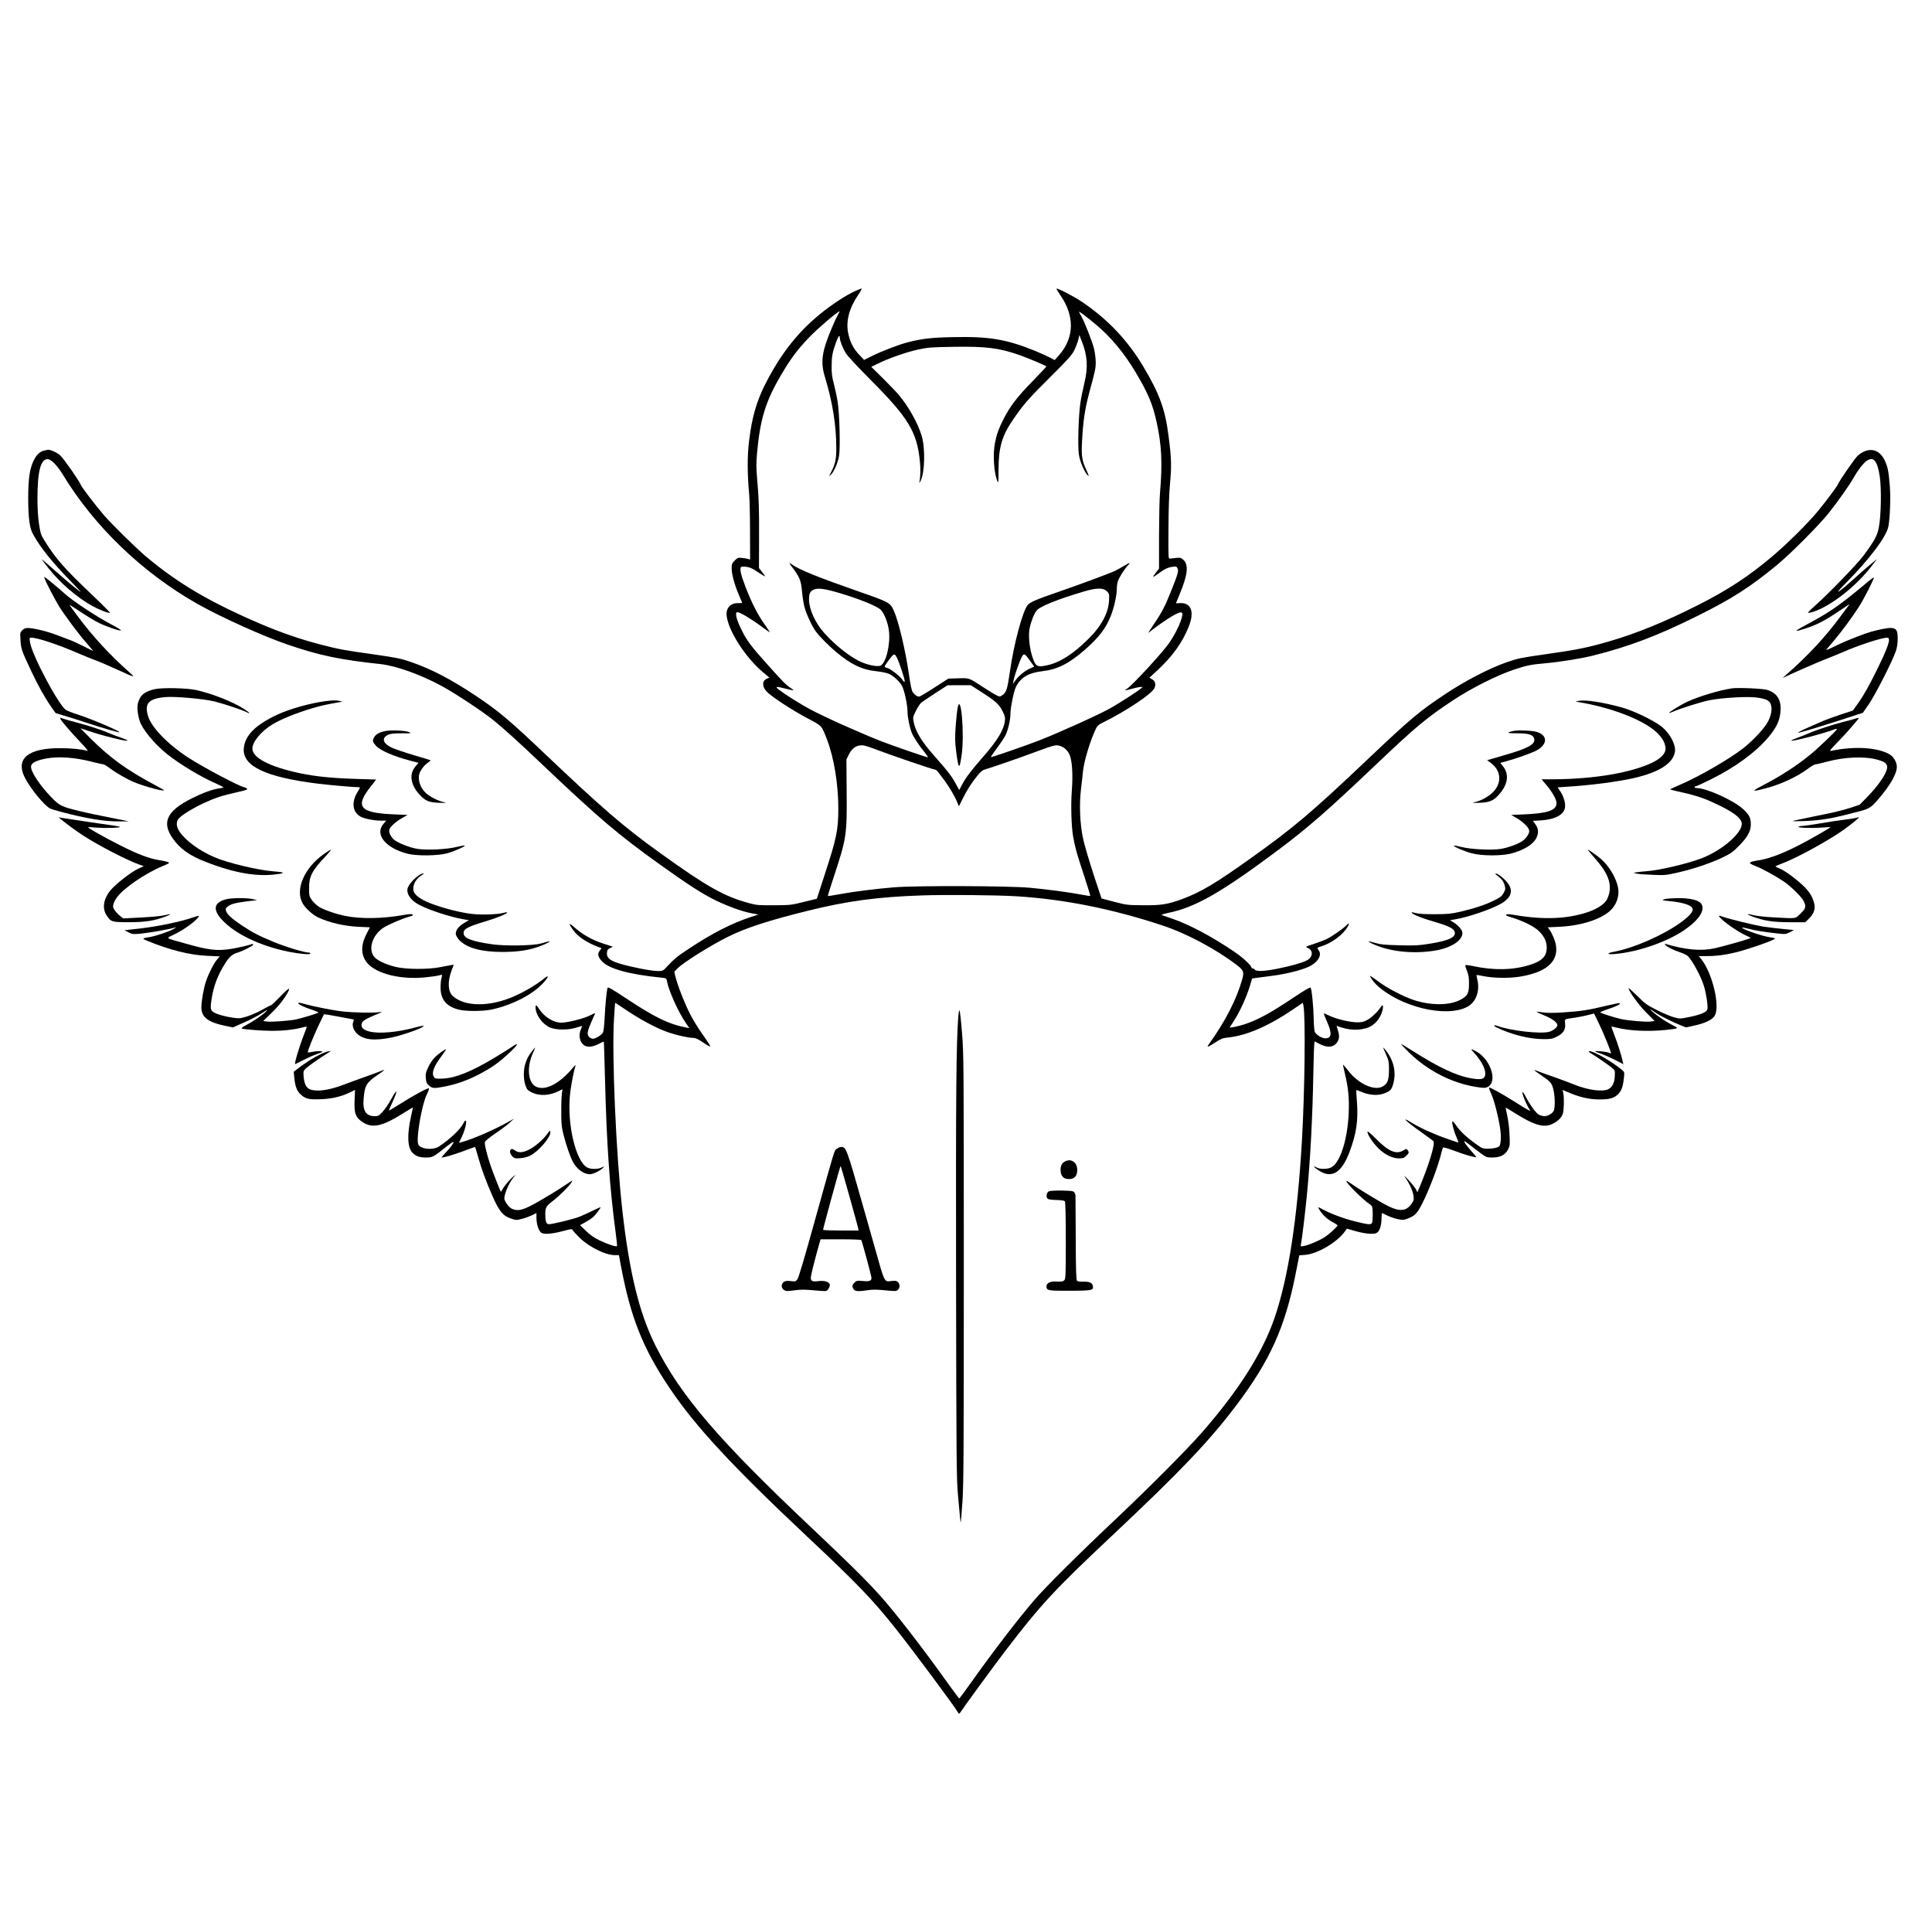 <?xml version="1.0" standalone="no"?>
<!DOCTYPE svg PUBLIC "-//W3C//DTD SVG 20010904//EN"
 "http://www.w3.org/TR/2001/REC-SVG-20010904/DTD/svg10.dtd">
<svg version="1.0" xmlns="http://www.w3.org/2000/svg"
 width="2197pt" height="2191pt" viewBox="0 0 2197 2191"
 preserveAspectRatio="xMidYMid meet">

<g transform="translate(0,2191) scale(0.1,-0.1)"
fill="#000000" stroke="none">
<path d="M9712 18595 c-39 -18 -111 -59 -160 -91 -324 -211 -553 -449 -748
-776 -175 -296 -243 -491 -285 -823 -22 -178 -22 -371 1 -625 5 -58 9 -246 9
-419 l1 -313 -22 7 c-13 4 -44 10 -71 12 -43 5 -50 2 -82 -30 -31 -31 -35 -41
-35 -90 0 -64 34 -189 84 -305 20 -46 36 -85 36 -87 0 -1 -22 -2 -49 -2 -87 1
-140 -60 -127 -150 23 -172 213 -466 406 -630 l79 -67 -28 -12 c-55 -23 -57
-87 -4 -145 51 -56 296 -217 472 -309 160 -84 154 -77 217 -242 78 -205 127
-504 127 -778 0 -246 -19 -338 -154 -751 l-90 -277 -148 -36 c-143 -36 -155
-37 -337 -38 -174 -1 -197 0 -286 24 -284 77 -479 187 -1013 571 -413 297
-656 507 -1305 1123 -411 390 -530 490 -790 664 -281 187 -505 304 -738 384
-116 40 -163 49 -420 86 -346 48 -401 59 -602 111 -222 57 -452 136 -673 230
-582 248 -950 464 -1312 768 -121 102 -389 365 -485 476 -97 113 -249 313
-261 342 -17 45 -190 293 -231 332 -41 39 -123 75 -151 66 -7 -2 -24 -6 -39
-9 -77 -17 -141 -124 -163 -274 -19 -123 -19 -406 -1 -532 11 -76 21 -108 51
-160 82 -145 213 -307 420 -519 135 -140 138 -143 64 -85 -43 32 -150 124
-240 203 -89 80 -158 138 -154 130 5 -8 41 -54 80 -104 131 -164 321 -328 492
-423 77 -43 187 -86 204 -80 5 2 -91 98 -212 213 -305 289 -405 404 -531 605
-42 68 -48 85 -64 190 -12 78 -18 173 -18 295 0 305 36 445 116 445 39 0 109
-72 172 -175 358 -591 905 -1116 1531 -1471 266 -150 751 -369 1030 -464 361
-123 592 -171 1050 -220 181 -20 456 -118 701 -251 149 -81 462 -288 580 -383
120 -97 279 -240 584 -530 625 -593 853 -786 1320 -1119 319 -228 476 -329
625 -402 144 -71 313 -131 420 -150 l70 -12 -85 -28 c-222 -73 -441 -185 -708
-362 -131 -86 -165 -114 -261 -217 -30 -32 -39 -36 -85 -36 -55 0 -159 17
-301 49 -226 51 -289 86 -283 158 2 31 9 41 35 54 l32 16 -114 37 c-125 41
-234 103 -327 186 -62 55 -66 44 -11 -34 54 -76 159 -145 296 -196 l28 -10
-22 -29 c-27 -37 -21 -68 26 -120 77 -85 311 -150 676 -186 56 -6 57 -7 64
-43 19 -105 128 -347 209 -465 l45 -66 -32 6 c-202 38 -367 119 -700 341 -139
92 -191 122 -197 113 -10 -18 -28 -194 -35 -356 -4 -71 -11 -140 -18 -153 -13
-28 -85 -72 -115 -72 -12 0 -31 9 -43 21 -27 27 -21 64 27 174 20 44 38 85 41
92 2 7 -19 -1 -49 -17 -59 -31 -171 -64 -277 -81 -59 -9 -80 -8 -125 5 -66 20
-143 79 -182 140 -33 51 -44 57 -44 23 0 -83 76 -189 162 -228 71 -31 212 -32
306 -1 34 11 62 19 62 17 0 -1 -7 -19 -15 -38 -29 -69 -13 -146 37 -181 36
-25 99 -20 163 14 32 17 59 29 61 27 2 -1 8 -196 14 -432 18 -729 54 -1244
121 -1739 11 -81 18 -151 15 -153 -10 -11 -104 20 -194 63 -70 34 -109 61
-159 110 l-67 65 51 28 c79 44 109 68 147 120 20 27 36 51 36 55 0 3 -39 -13
-87 -37 -49 -24 -117 -56 -153 -70 -76 -30 -323 -89 -353 -85 -24 3 -35 32
-36 99 -2 89 6 104 83 163 77 59 195 177 215 214 11 20 10 22 -1 15 -7 -4 -60
-39 -117 -77 -57 -38 -173 -108 -257 -156 -170 -97 -228 -114 -298 -85 -33 14
-72 61 -89 107 -13 37 45 183 100 249 l28 34 -30 -23 c-36 -29 -101 -106 -122
-145 -8 -16 -16 -27 -18 -25 -7 7 -87 211 -117 298 -42 124 -70 240 -64 265 4
14 48 50 118 98 62 42 136 97 163 122 l50 47 -45 -26 c-160 -93 -429 -210
-554 -242 l-28 -7 22 44 c47 91 76 209 52 209 -5 0 -16 -16 -25 -35 -30 -62
-150 -176 -272 -258 -73 -49 -226 -31 -241 28 -21 83 45 455 100 563 15 30 26
60 24 67 -3 15 -167 -73 -348 -188 -57 -36 -106 -65 -107 -63 -2 2 14 41 36
87 70 153 62 176 -14 37 -27 -51 -71 -113 -96 -140 -40 -43 -50 -48 -88 -48
-100 0 -139 61 -126 200 13 152 31 182 163 271 39 27 72 51 72 54 0 2 -17 -3
-37 -11 -20 -9 -105 -40 -187 -69 -83 -30 -194 -70 -246 -90 -154 -59 -292
-79 -370 -52 -45 16 -69 59 -77 141 -5 61 -4 69 18 92 23 25 149 115 249 177
l45 29 -35 -6 c-63 -11 -216 -97 -338 -191 l-52 -40 6 -64 c10 -102 29 -154
73 -194 57 -52 95 -60 235 -54 127 5 237 32 337 83 l46 23 -5 -118 c-6 -142
10 -191 78 -240 118 -85 229 -63 485 98 54 34 98 61 99 61 2 0 -8 -46 -20
-102 -46 -204 -41 -353 14 -411 38 -42 81 -57 158 -57 73 0 82 5 237 129 37
29 70 51 74 48 7 -8 -37 -69 -96 -129 -25 -27 -42 -48 -39 -48 31 0 135 31
246 72 73 28 134 49 135 47 2 -2 17 -55 35 -117 41 -144 88 -271 165 -447 74
-168 118 -220 210 -250 55 -18 59 -19 125 -2 37 10 88 29 115 42 l47 24 0 -53
c0 -74 25 -152 56 -172 31 -21 125 -13 255 22 88 23 93 24 102 7 5 -10 42 -50
81 -88 104 -102 292 -195 395 -195 l49 0 22 -117 c108 -583 249 -940 550
-1388 295 -440 711 -889 1575 -1701 569 -534 738 -710 1007 -1049 198 -250
666 -879 704 -948 9 -16 13 -14 36 21 51 77 384 531 511 697 394 514 550 682
1197 1290 776 729 1107 1076 1413 1480 388 513 559 891 680 1501 l42 212 60 4
c145 10 372 144 461 271 l20 28 84 -24 c112 -33 211 -43 250 -27 37 15 60 83
60 173 0 32 3 57 8 55 74 -38 128 -59 178 -69 54 -11 67 -10 107 5 85 32 109
56 164 161 80 153 188 438 224 590 6 28 15 54 19 58 4 5 62 -12 129 -37 110
-42 240 -80 248 -72 2 2 -21 31 -52 65 -61 68 -90 109 -83 116 2 3 32 -17 65
-44 34 -27 89 -70 124 -95 60 -44 66 -46 129 -46 90 0 147 29 178 90 22 42 23
53 18 165 -2 66 -14 162 -25 214 -12 52 -20 96 -18 97 1 2 36 -19 77 -45 246
-156 355 -189 458 -137 60 31 98 68 114 114 13 41 16 176 5 234 l-8 36 83 -35
c118 -49 226 -73 337 -73 116 0 165 14 212 61 39 39 55 85 66 190 6 58 5 62
-23 85 -113 95 -331 220 -371 212 -13 -2 -6 -10 28 -30 54 -32 191 -126 234
-162 28 -23 30 -28 28 -86 -3 -79 -27 -129 -73 -153 -65 -34 -235 -11 -391 53
-41 17 -138 53 -216 81 -79 27 -166 58 -195 70 -62 24 -58 19 43 -50 100 -68
115 -85 133 -157 18 -69 21 -199 6 -238 -12 -34 -66 -66 -109 -66 -18 0 -49 9
-67 20 -34 22 -101 116 -149 210 -16 30 -30 49 -33 42 -5 -15 32 -110 66 -171
l25 -43 -33 17 c-18 9 -84 49 -146 89 -146 92 -285 169 -292 161 -3 -3 9 -36
26 -73 33 -70 84 -271 103 -407 10 -71 7 -144 -8 -181 -7 -19 -67 -34 -137
-34 -53 0 -64 4 -122 46 -113 80 -191 152 -232 214 -23 33 -43 56 -47 50 -8
-14 18 -114 49 -183 14 -31 22 -57 19 -57 -3 0 -64 21 -137 46 -150 53 -301
122 -398 182 -131 81 -57 10 118 -113 67 -47 127 -92 134 -100 23 -28 -53
-276 -165 -540 l-17 -40 -18 35 c-10 19 -46 64 -80 100 -60 64 -61 64 -30 17
45 -68 78 -145 84 -197 5 -38 2 -51 -22 -85 -67 -97 -153 -95 -329 6 -138 79
-305 182 -365 226 -27 19 -48 30 -48 24 0 -24 199 -221 262 -259 15 -8 29 -25
32 -36 8 -28 7 -145 0 -173 -9 -31 -32 -30 -202 12 -131 33 -294 95 -379 145
-40 24 -41 15 -5 -36 37 -51 86 -93 145 -124 26 -14 47 -28 47 -32 0 -13 -90
-96 -144 -132 -60 -40 -189 -94 -243 -103 -34 -6 -35 -5 -29 23 12 59 46 345
66 544 40 410 65 876 75 1415 3 165 8 310 11 322 l4 23 57 -30 c94 -50 174
-36 208 37 18 37 16 69 -10 149 l-7 21 54 -18 c124 -42 269 -33 352 23 55 36
100 102 116 169 14 57 5 76 -19 39 -35 -54 -108 -123 -156 -148 -41 -22 -62
-26 -120 -25 -84 2 -242 41 -314 78 -29 14 -55 25 -57 22 -2 -2 14 -44 36 -93
59 -132 53 -189 -18 -189 -41 0 -102 37 -121 73 -5 10 -11 74 -12 142 -3 151
-23 348 -36 361 -7 7 -77 -35 -194 -113 -264 -177 -399 -250 -554 -303 -60
-20 -176 -45 -171 -36 2 3 29 45 59 93 64 103 138 268 171 382 l24 81 48 7
c27 4 106 14 177 23 158 20 339 65 424 106 100 48 149 131 108 185 -21 27 -20
29 28 44 103 31 221 112 280 191 46 64 49 93 5 46 -36 -36 -158 -122 -223
-154 -22 -11 -86 -35 -142 -54 -101 -33 -102 -33 -73 -46 67 -27 61 -107 -11
-143 -54 -28 -187 -65 -339 -95 -150 -29 -232 -32 -250 -10 -7 8 -19 15 -26
15 -8 0 -14 5 -14 10 0 23 -98 114 -194 179 -255 173 -511 309 -706 376 -58
19 -112 38 -120 41 -8 4 27 15 79 26 306 63 600 231 1246 714 331 247 573 458
1115 974 445 423 579 535 878 731 202 134 491 279 683 344 150 50 192 59 372
75 158 14 403 54 531 86 413 104 731 224 1186 450 388 192 606 331 910 583
154 127 475 450 583 585 108 136 241 324 287 407 46 83 114 169 150 192 77 49
119 -4 146 -183 20 -139 15 -436 -10 -572 -18 -96 -45 -148 -170 -318 -71 -98
-401 -439 -558 -578 -48 -42 -83 -78 -78 -80 6 -2 34 4 62 13 199 65 483 288
658 515 l65 85 -76 -63 c-42 -34 -110 -93 -150 -130 -212 -192 -289 -243 -136
-88 271 272 469 534 491 651 18 96 27 330 16 459 -13 170 -25 225 -61 298 -65
130 -188 148 -305 46 -31 -28 -212 -289 -226 -328 -8 -22 -141 -199 -233 -310
-108 -131 -352 -372 -519 -512 -259 -219 -503 -379 -836 -547 -377 -191 -708
-326 -1018 -415 -242 -70 -365 -95 -727 -146 -263 -37 -303 -45 -425 -87 -199
-69 -470 -208 -700 -361 -299 -198 -396 -279 -890 -747 -628 -596 -842 -777
-1315 -1114 -414 -296 -579 -394 -795 -474 -161 -59 -240 -72 -445 -69 -173 1
-186 3 -325 39 l-144 38 -93 280 c-50 155 -104 337 -118 405 -35 168 -44 385
-22 565 9 72 19 159 22 194 12 121 83 354 150 492 13 27 32 43 74 63 256 125
556 324 588 391 20 43 10 82 -27 103 l-29 17 100 93 c168 159 273 306 346 486
68 169 30 274 -98 269 l-47 -2 38 93 c95 226 109 339 49 399 -27 26 -34 28
-82 24 -28 -3 -61 -6 -72 -8 -20 -4 -20 1 -18 336 1 230 7 399 18 520 18 198
16 286 -16 531 -39 311 -103 486 -289 798 -177 297 -406 539 -701 737 -92 62
-275 156 -285 147 -2 -3 18 -38 46 -78 163 -237 156 -482 -19 -680 l-48 -54
-59 31 c-32 17 -108 51 -169 76 -322 130 -518 163 -928 154 -247 -5 -349 -17
-512 -58 -105 -27 -298 -101 -410 -157 l-89 -44 -57 60 c-68 72 -105 147 -125
250 -26 135 14 282 116 431 27 39 44 71 37 71 -7 -1 -45 -16 -85 -35z m-180
-257 c-11 -18 -42 -82 -67 -143 -119 -277 -137 -398 -85 -568 87 -286 130
-552 130 -807 0 -134 -10 -183 -60 -280 l-23 -45 22 19 c34 30 79 134 92 211
16 92 6 486 -16 619 -8 55 -28 145 -42 200 -22 81 -27 122 -26 206 1 111 8
151 50 268 25 70 43 92 43 52 0 -33 31 -112 66 -172 22 -36 129 -151 292 -315
420 -421 519 -585 552 -911 10 -94 8 -182 -6 -247 -2 -11 5 -2 16 21 47 98 53
369 11 509 -42 141 -150 335 -260 465 -25 30 -106 114 -179 187 l-134 132 69
34 c116 59 333 135 463 163 114 24 149 27 407 31 362 6 515 -13 741 -92 93
-32 299 -119 311 -130 2 -3 -70 -80 -160 -172 -175 -179 -257 -287 -333 -439
-52 -105 -73 -163 -92 -262 -25 -130 -12 -335 27 -430 13 -30 14 -19 14 125 0
256 38 387 167 575 117 171 171 232 423 483 209 208 245 249 273 306 17 36 37
89 44 118 l12 52 27 -69 c65 -164 74 -297 30 -477 -16 -66 -37 -169 -46 -230
-21 -147 -31 -488 -16 -585 12 -80 65 -202 101 -235 16 -15 13 -3 -15 58 -51
110 -59 160 -51 317 11 235 32 374 81 560 72 267 75 280 75 355 0 39 -9 108
-20 154 -20 81 -111 312 -151 379 -10 18 -19 35 -19 38 0 7 80 -53 184 -139
172 -142 330 -330 459 -548 143 -240 195 -364 240 -570 57 -258 67 -467 38
-804 -6 -60 -10 -279 -11 -485 l0 -375 -35 -44 c-19 -24 -33 -46 -31 -48 3 -3
28 13 58 35 70 53 109 71 162 78 41 6 46 4 57 -19 13 -29 4 -63 -73 -255 -67
-170 -108 -249 -196 -377 -41 -60 -69 -105 -61 -99 146 116 301 217 352 229
38 10 42 -10 17 -86 -27 -79 -79 -179 -135 -260 -78 -112 -420 -483 -480 -520
-37 -24 -28 -23 60 1 39 11 81 19 95 19 l25 1 -25 -21 c-48 -39 -246 -166
-340 -219 -134 -75 -566 -271 -810 -367 -148 -58 -542 -194 -551 -191 -4 2 27
48 68 103 42 55 87 123 100 152 28 60 53 169 53 234 0 71 38 258 62 308 52
107 144 162 301 180 173 20 300 84 484 244 156 136 238 242 294 383 37 93 68
231 69 305 0 31 5 71 12 90 15 45 72 136 111 177 39 41 29 41 -42 -2 -31 -18
-74 -43 -96 -54 -54 -27 -421 -163 -680 -252 -221 -76 -289 -106 -317 -137
-57 -63 -160 -446 -204 -761 -29 -201 -40 -236 -89 -268 -25 -16 -28 -16 -61
0 -20 9 -87 50 -150 91 -170 111 -159 107 -288 103 l-111 -3 -159 -102 c-87
-57 -165 -103 -173 -103 -23 0 -50 18 -72 48 -15 21 -26 75 -46 213 -39 268
-117 596 -170 714 -42 94 -49 98 -403 221 -461 161 -670 246 -754 305 -42 30
-40 23 11 -44 74 -99 91 -141 101 -259 5 -57 17 -137 28 -179 22 -82 87 -222
130 -279 43 -58 142 -158 227 -230 170 -143 294 -204 457 -221 57 -6 122 -19
144 -29 53 -23 118 -82 150 -136 27 -47 64 -215 64 -295 0 -63 25 -186 50
-244 22 -52 82 -142 146 -220 24 -30 40 -55 34 -55 -17 0 -410 136 -530 183
-260 103 -640 273 -808 363 -107 57 -276 163 -351 220 -53 41 -40 43 75 14
101 -25 104 -25 58 6 -57 38 -89 70 -258 259 -197 219 -245 283 -307 411 -58
117 -74 194 -43 194 28 0 159 -78 268 -159 53 -39 98 -71 101 -71 2 0 -24 40
-59 90 -82 115 -149 248 -220 432 -54 140 -68 209 -46 223 6 4 34 4 62 0 38
-5 70 -21 129 -61 44 -29 79 -50 79 -46 0 4 -16 26 -35 50 l-34 44 1 371 c1
285 -3 421 -17 581 -16 180 -17 229 -7 345 35 396 98 601 281 909 104 177 184
283 313 417 95 99 324 295 345 295 2 0 -4 -15 -15 -32z m23 -3173 c222 -66
422 -148 461 -188 41 -42 83 -152 93 -241 18 -158 -36 -373 -99 -395 -35 -12
-131 6 -211 40 -119 49 -304 194 -429 336 -100 112 -170 268 -170 376 0 70 11
94 53 113 49 22 124 12 302 -41z m3033 22 c25 -25 27 -33 24 -99 -6 -146 -86
-296 -241 -448 -172 -170 -324 -265 -469 -295 -112 -24 -129 -12 -168 116 -30
101 -41 233 -25 309 17 79 52 167 81 201 39 46 241 127 535 214 149 44 220 44
263 2z m-2389 -754 c28 -56 93 -251 89 -270 -2 -11 -11 -5 -29 22 -33 45 -134
122 -171 131 -16 3 -28 10 -28 16 0 12 77 117 95 130 18 13 24 9 44 -29z
m1488 0 c16 -21 39 -52 51 -70 l23 -32 -47 -21 c-59 -26 -127 -81 -166 -134
l-30 -41 7 35 c7 39 32 117 64 200 45 115 53 121 98 63z m-525 -392 c161 -103
201 -140 239 -217 27 -54 31 -72 26 -112 -12 -100 -86 -223 -246 -405 -137
-157 -198 -237 -237 -311 l-36 -68 -32 58 c-53 99 -92 150 -260 340 -136 154
-206 270 -226 376 -10 50 -9 57 24 123 19 39 45 80 58 92 13 12 86 62 163 112
l140 90 132 1 132 0 123 -79z m-1187 -657 c157 -60 638 -224 657 -224 9 0 22
-9 29 -19 8 -10 39 -52 70 -92 60 -79 123 -185 154 -260 l19 -46 46 91 c52
104 98 175 167 260 39 48 57 61 93 71 66 18 408 137 609 212 145 54 180 63
212 58 57 -10 101 -44 129 -99 32 -66 43 -228 28 -421 -12 -164 -5 -406 16
-520 22 -123 41 -191 123 -438 41 -126 73 -230 71 -233 -3 -2 -40 3 -84 12
-148 28 -412 64 -606 81 -245 22 -1291 25 -1538 5 -207 -17 -455 -48 -619 -78
-73 -14 -135 -23 -137 -21 -2 2 30 104 71 228 141 428 147 466 143 958 l-3
366 28 57 c38 77 94 112 167 103 19 -3 89 -25 155 -51z m1585 -1664 c543 -34
1088 -143 1660 -332 269 -89 594 -261 837 -444 85 -64 93 -82 69 -168 -65
-231 -191 -476 -385 -747 -22 -31 1 -22 80 30 63 41 84 49 141 55 213 21 466
131 753 327 l100 68 7 -32 c25 -116 16 -967 -17 -1537 -52 -890 -154 -1553
-310 -2010 -138 -402 -410 -831 -835 -1315 -173 -197 -593 -618 -990 -993
-417 -393 -791 -766 -911 -907 -195 -228 -477 -597 -719 -938 -69 -97 -128
-176 -132 -177 -3 0 -61 78 -129 172 -286 402 -605 814 -785 1013 -147 163
-358 371 -764 754 -1059 999 -1489 1501 -1776 2072 -185 371 -299 836 -378
1549 -71 635 -119 1749 -94 2165 6 99 12 181 13 183 1 1 38 -22 81 -51 194
-134 391 -240 532 -287 99 -33 225 -60 276 -60 26 0 55 -14 111 -52 41 -28 78
-49 81 -45 4 3 -25 50 -64 104 -92 128 -155 236 -207 353 -55 122 -109 271
-125 338 l-12 54 33 35 c63 66 372 260 574 361 206 103 469 188 910 297 453
112 794 158 1305 175 270 9 842 4 1070 -10z"/>
<path d="M10892 13873 c-7 -26 -17 -122 -24 -213 -10 -146 -9 -181 6 -300 27
-203 37 -207 62 -29 32 226 -6 698 -44 542z"/>
<path d="M10897 10348 c-23 -307 -28 -866 -25 -2973 3 -2039 5 -2279 21 -2455
25 -281 29 -326 33 -315 2 6 10 113 19 238 13 196 15 570 15 2651 0 2342 -1
2430 -20 2671 -11 137 -24 253 -29 258 -4 4 -11 -29 -14 -75z"/>
<path d="M9516 8849 c-31 -24 -16 23 -246 -802 -116 -419 -187 -659 -201 -679
-21 -29 -24 -30 -76 -23 -41 5 -60 3 -79 -9 -33 -23 -33 -70 1 -92 23 -15 35
-15 119 -4 74 10 119 10 219 0 69 -7 133 -10 141 -7 24 9 48 54 41 76 -8 28
-65 44 -125 36 -69 -9 -90 -1 -90 37 0 26 42 194 96 386 l15 52 229 0 c126 0
231 -4 234 -8 9 -15 116 -410 116 -430 0 -35 -22 -43 -98 -36 -67 6 -71 5 -97
-20 -19 -19 -24 -32 -20 -49 15 -49 43 -55 170 -36 58 9 106 9 201 -1 116 -11
127 -11 145 6 25 22 24 66 -1 89 -16 14 -29 16 -73 11 -50 -7 -56 -5 -74 18
-11 13 -33 73 -50 133 -17 59 -109 381 -203 715 -181 639 -188 658 -243 658
-13 0 -36 -9 -51 -21z m141 -532 c52 -183 96 -347 100 -364 l6 -33 -202 0
c-110 0 -201 3 -201 8 -1 16 195 730 199 726 3 -3 47 -154 98 -337z"/>
<path d="M12103 8701 c-36 -22 -50 -67 -39 -125 9 -48 39 -71 93 -71 62 0 93
35 93 105 0 89 -76 136 -147 91z"/>
<path d="M11927 8365 c-27 -13 -35 -66 -13 -84 9 -8 49 -13 101 -14 64 -2 88
-6 95 -17 6 -9 10 -192 10 -447 0 -379 -2 -433 -16 -447 -16 -17 -29 -19 -107
-16 -58 2 -97 -20 -97 -54 0 -49 17 -52 268 -51 257 1 272 5 258 60 -8 33 -42
46 -112 43 -33 -1 -59 3 -66 10 -10 10 -14 120 -15 485 -2 260 -3 479 -3 488
0 8 -6 23 -13 33 -11 15 -31 18 -141 20 -76 1 -136 -2 -149 -9z"/>
<path d="M510 15326 c20 -52 115 -233 162 -310 69 -110 228 -323 317 -423 40
-46 71 -83 69 -83 -2 0 -52 24 -110 54 -58 29 -132 63 -164 74 -33 12 -101 37
-152 57 -99 38 -252 75 -315 75 -28 0 -45 -7 -64 -26 -25 -25 -25 -29 -20
-112 5 -98 14 -121 119 -345 79 -169 156 -306 230 -413 l50 -71 91 -28 c51
-14 166 -51 257 -81 192 -63 372 -115 378 -109 11 11 -326 154 -470 200 -65
20 -129 46 -142 56 -90 71 -382 623 -404 764 -9 53 -8 55 14 55 70 0 307 -79
535 -178 63 -27 146 -61 184 -75 39 -13 147 -60 240 -102 232 -105 231 -105
150 -33 -217 193 -411 403 -576 625 -55 72 -99 134 -99 136 0 3 57 -33 126
-80 69 -46 160 -101 202 -122 87 -43 234 -94 257 -89 9 2 -44 35 -117 73 -165
87 -432 263 -518 342 -75 68 -227 193 -234 193 -3 0 -1 -11 4 -24z"/>
<path d="M21215 15274 c-286 -238 -396 -316 -621 -438 -178 -96 -199 -111
-124 -90 169 49 257 92 430 208 134 91 138 93 124 75 -6 -8 -49 -66 -96 -129
-168 -229 -372 -448 -613 -659 -28 -24 -45 -41 -40 -38 62 32 393 177 470 207
55 21 141 56 190 77 195 86 459 173 526 173 47 0 14 -101 -127 -385 -73 -149
-140 -268 -188 -337 l-75 -106 -143 -47 c-79 -26 -165 -58 -193 -70 -27 -12
-99 -44 -160 -70 -104 -45 -156 -75 -110 -63 102 27 210 60 445 135 l274 89
69 100 c72 104 269 491 306 601 14 43 21 88 21 143 0 130 -29 142 -231 96 -93
-21 -163 -46 -364 -128 -27 -11 -90 -41 -140 -65 -60 -30 -85 -39 -75 -27 8
10 43 52 78 92 86 100 222 284 294 398 62 98 174 321 167 329 -3 2 -45 -29
-94 -71z"/>
<path d="M1761 14075 c-117 -26 -168 -68 -192 -158 -12 -45 -5 -122 17 -196
29 -98 163 -262 312 -383 145 -116 382 -259 564 -339 43 -19 78 -37 78 -40 0
-4 -22 -9 -49 -13 -72 -9 -182 -49 -306 -111 -309 -152 -361 -296 -182 -507
76 -89 177 -155 334 -216 329 -129 592 -174 820 -140 92 13 78 22 -52 32 -171
13 -519 96 -666 160 -175 75 -329 189 -399 293 -34 52 -39 100 -14 139 26 39
168 127 301 188 133 60 195 80 377 121 107 25 118 29 101 41 -10 8 -23 14 -27
14 -39 0 -466 225 -638 337 -231 150 -418 343 -456 471 -44 146 5 200 201 217
107 9 432 -20 550 -49 106 -26 319 -97 368 -122 53 -28 38 -7 -25 34 -127 82
-361 175 -548 217 -105 23 -384 29 -469 10z"/>
<path d="M19695 14084 c-145 -22 -366 -88 -510 -153 -63 -29 -205 -116 -205
-126 0 -3 17 2 38 11 85 38 324 113 417 132 143 29 438 46 540 32 109 -16 142
-31 161 -75 22 -54 3 -148 -46 -224 -51 -79 -167 -199 -265 -277 -161 -125
-498 -320 -718 -415 -59 -26 -111 -49 -114 -52 -2 -3 31 -13 74 -22 179 -38
284 -70 394 -120 226 -101 333 -175 345 -240 19 -102 -210 -306 -446 -399
-159 -63 -485 -140 -635 -151 -44 -3 -96 -9 -115 -12 l-35 -6 35 -9 c19 -5
100 -11 180 -14 138 -6 152 -5 285 25 182 41 383 109 515 173 90 43 117 62
185 132 97 98 135 166 135 243 0 76 -18 110 -91 177 -107 97 -414 236 -522
236 -15 0 -27 5 -27 10 0 6 6 10 13 10 7 0 85 36 174 80 280 139 516 313 658
485 75 91 110 157 125 234 30 161 -16 257 -143 297 -51 16 -329 28 -402 18z"/>
<path d="M3705 13939 c-180 -24 -408 -87 -551 -154 -251 -117 -370 -237 -382
-386 -15 -199 250 -325 838 -398 138 -17 408 -41 472 -41 15 0 13 -7 -12 -47
-75 -118 -64 -232 26 -285 42 -25 154 -48 233 -48 l63 0 -30 -35 c-106 -120
23 -279 276 -342 102 -26 342 -23 445 5 83 23 219 83 201 89 -6 2 -48 -6 -95
-17 -107 -27 -338 -38 -443 -21 -90 15 -229 70 -269 108 -39 37 -59 85 -48
115 13 34 78 91 146 129 l60 34 -150 6 c-397 16 -454 85 -266 321 l59 75 -217
7 c-282 8 -473 28 -651 65 -345 74 -540 175 -540 281 0 75 102 198 226 273
103 62 274 131 459 186 88 26 143 39 300 67 l40 7 -30 7 c-39 10 -75 9 -160
-1z"/>
<path d="M17950 13941 l-35 -7 45 -8 c320 -53 643 -169 816 -292 105 -74 163
-158 164 -236 0 -104 -178 -199 -506 -272 -220 -48 -506 -76 -786 -76 l-118 0
60 -71 c65 -78 110 -159 110 -199 0 -83 -98 -117 -370 -129 l-145 -6 60 -35
c82 -48 145 -112 145 -148 0 -34 -37 -86 -82 -117 -49 -33 -167 -75 -245 -87
-104 -16 -340 -4 -441 22 -46 12 -86 19 -89 16 -10 -9 117 -64 202 -87 113
-31 345 -32 456 -1 141 38 243 102 279 173 29 56 26 108 -9 156 l-29 41 81 4
c166 10 267 61 283 143 9 49 -13 128 -51 185 l-32 48 101 7 c278 17 579 57
766 99 284 65 442 165 466 294 16 83 -59 222 -159 297 -97 73 -317 177 -448
213 -222 60 -412 89 -489 73z"/>
<path d="M689 13733 c14 -28 131 -162 233 -269 51 -53 84 -94 73 -91 -58 18
-185 31 -310 31 -360 1 -507 -116 -408 -324 60 -126 232 -337 297 -364 17 -7
67 -22 111 -34 298 -79 500 -112 670 -111 l110 1 -115 23 c-278 55 -342 69
-450 95 -196 47 -225 61 -312 151 -144 149 -248 310 -234 363 8 34 61 60 159
80 141 29 333 17 530 -34 64 -16 123 -30 132 -30 9 0 42 -20 73 -44 68 -51
194 -124 278 -159 80 -34 248 -84 310 -92 48 -6 45 -4 -71 58 -325 173 -521
316 -745 541 l-105 106 75 -25 c172 -59 460 -130 460 -115 0 5 -30 18 -67 31
-38 12 -93 33 -123 46 -88 39 -245 91 -386 128 -72 19 -143 39 -158 45 -36 13
-38 13 -27 -7z"/>
<path d="M21080 13734 c-25 -7 -81 -23 -125 -33 -97 -24 -311 -94 -380 -125
-27 -13 -85 -35 -127 -51 -43 -15 -78 -31 -78 -35 0 -15 367 80 483 125 20 8
37 11 37 6 0 -12 -221 -224 -306 -292 -158 -129 -343 -248 -553 -356 -124 -64
-108 -68 75 -18 154 42 334 127 444 209 41 31 84 56 95 56 11 0 69 14 129 30
203 55 433 64 579 22 80 -23 107 -44 107 -84 0 -63 -92 -201 -228 -341 l-86
-87 -110 -36 c-60 -19 -155 -44 -210 -55 -56 -11 -162 -33 -236 -49 -74 -16
-157 -34 -185 -39 -40 -8 -19 -9 100 -6 151 4 295 24 450 63 44 12 112 28 150
38 147 36 168 47 252 145 136 157 213 292 213 371 0 53 -37 115 -83 142 -138
79 -395 95 -662 40 -26 -5 -18 6 71 98 85 87 142 151 233 261 17 20 11 20 -49
1z"/>
<path d="M4390 13600 c-76 -14 -117 -36 -138 -77 -18 -33 -15 -49 20 -88 50
-57 200 -123 400 -175 l87 -23 -34 -40 c-74 -86 -58 -206 43 -318 67 -74 108
-92 222 -96 95 -3 95 -3 45 10 -65 17 -145 59 -190 99 -73 64 -103 173 -67
244 23 45 57 84 96 109 14 10 25 19 23 21 -2 2 -89 29 -193 59 -104 31 -217
69 -252 86 -102 50 -116 111 -34 147 27 11 68 15 152 15 109 -1 113 0 81 14
-39 17 -196 24 -261 13z"/>
<path d="M17213 13600 c-91 -19 -78 -28 38 -27 130 1 184 -16 195 -60 17 -64
-63 -109 -336 -188 l-199 -58 40 -29 c118 -86 131 -223 32 -329 -50 -53 -140
-103 -213 -119 -38 -8 -31 -9 50 -7 122 3 169 24 240 110 90 110 101 218 30
307 l-29 37 67 18 c110 29 293 95 345 123 131 71 128 177 -5 213 -55 14 -202
20 -255 9z"/>
<path d="M696 12593 c72 -59 176 -135 254 -185 172 -112 504 -283 635 -328
l50 -17 -68 -32 c-78 -37 -246 -168 -307 -239 -81 -95 -101 -205 -51 -284 51
-80 60 -83 261 -83 186 1 283 16 413 65 73 28 68 35 -9 15 -35 -9 -145 -20
-266 -26 l-207 -11 -36 29 c-19 15 -47 44 -60 63 -21 31 -23 40 -15 71 6 20
23 55 40 77 74 103 324 274 515 353 83 35 88 38 65 48 -14 5 -56 15 -95 21
-118 18 -251 69 -450 170 -184 93 -370 198 -363 205 2 2 48 0 103 -5 102 -7
270 -2 259 9 -3 3 -42 11 -87 17 -45 6 -163 23 -262 38 -99 15 -218 33 -264
40 l-84 13 29 -24z"/>
<path d="M21100 12610 c-19 -5 -78 -14 -130 -20 -52 -6 -173 -24 -269 -41 -96
-16 -189 -29 -205 -29 -17 0 -37 -4 -44 -9 -20 -12 140 -19 261 -10 56 4 103
6 104 5 2 -1 -52 -34 -120 -73 -334 -194 -549 -285 -724 -308 -28 -4 -59 -12
-68 -19 -14 -10 -4 -16 62 -44 80 -32 215 -106 313 -171 80 -52 210 -180 231
-226 30 -64 25 -83 -36 -142 -63 -61 -38 -57 -301 -43 -94 5 -199 16 -233 25
-79 20 -89 13 -19 -13 138 -51 234 -66 425 -67 l182 0 40 39 c57 56 77 111 62
173 -18 72 -47 122 -104 182 -76 78 -216 184 -280 212 -31 13 -57 26 -57 29 0
3 35 18 78 34 160 59 530 262 702 385 78 56 182 141 170 140 -3 -1 -21 -5 -40
-9z"/>
<path d="M3684 12201 c-226 -159 -332 -408 -241 -564 34 -57 113 -128 174
-157 128 -60 297 -99 459 -107 l130 -6 -40 -79 c-67 -130 -62 -244 13 -330
107 -121 378 -187 655 -160 68 7 138 17 156 22 19 5 35 8 37 7 1 -2 -2 -19 -7
-38 -6 -18 -10 -68 -10 -109 1 -132 64 -211 200 -247 85 -23 286 -22 388 1
230 51 458 169 576 297 73 79 74 105 1 45 -78 -63 -206 -139 -326 -192 -279
-124 -567 -122 -702 4 -54 51 -59 163 -11 291 l24 63 -33 -5 c-17 -3 -72 -13
-122 -23 -139 -27 -392 -26 -510 4 -109 27 -205 72 -239 113 -74 88 -21 251
108 334 56 35 217 104 295 125 32 8 41 14 33 22 -8 8 -37 7 -104 -5 -239 -42
-477 -46 -653 -12 -114 22 -258 72 -312 108 -26 18 -61 52 -78 75 -28 41 -30
50 -30 135 0 136 32 198 194 369 35 38 59 68 54 68 -6 0 -41 -22 -79 -49z"/>
<path d="M18140 12148 c137 -156 183 -265 161 -384 -6 -32 -21 -73 -34 -91
-33 -50 -111 -99 -211 -133 -232 -78 -500 -89 -825 -34 -63 11 -96 13 -103 6
-7 -7 5 -15 38 -25 160 -48 288 -112 345 -174 59 -63 83 -125 77 -198 -7 -83
-61 -134 -188 -174 -191 -61 -411 -66 -653 -14 -42 9 -80 13 -83 10 -4 -4 4
-32 17 -64 19 -46 24 -76 24 -148 0 -111 -17 -141 -106 -186 -124 -62 -333
-61 -524 2 -121 41 -304 136 -406 214 -46 34 -86 61 -88 60 -6 -7 38 -70 71
-101 266 -251 790 -379 1033 -251 100 52 147 181 114 313 -6 25 -10 46 -8 48
2 2 33 -2 69 -10 116 -24 283 -28 408 -10 304 45 451 165 427 350 -7 54 -41
138 -74 185 l-20 28 132 6 c241 12 460 80 573 179 76 67 112 170 94 266 -21
112 -106 253 -202 333 -48 39 -133 99 -142 99 -4 0 34 -46 84 -102z"/>
<path d="M4753 11951 c-54 -39 -111 -107 -118 -142 -15 -66 41 -142 142 -192
113 -57 350 -134 486 -157 l68 -12 -53 -32 c-66 -39 -102 -89 -94 -131 4 -16
22 -46 42 -66 86 -88 252 -132 489 -132 177 1 297 19 416 62 88 32 153 69 99
56 -14 -3 -50 -13 -80 -22 -86 -25 -411 -30 -559 -8 -213 31 -305 64 -317 112
-14 56 32 84 244 147 135 40 260 92 248 103 -2 3 -21 0 -43 -6 -65 -18 -242
-24 -353 -12 -130 14 -333 66 -475 121 -131 52 -195 105 -195 162 0 67 33 119
106 165 16 10 16 12 3 12 -9 1 -34 -12 -56 -28z"/>
<path d="M17024 11957 c52 -38 73 -66 86 -111 11 -41 10 -48 -11 -88 -20 -36
-37 -50 -106 -84 -98 -50 -227 -92 -389 -130 -105 -24 -140 -27 -289 -28 -109
0 -186 4 -214 13 -23 7 -45 10 -47 8 -13 -13 100 -61 228 -98 177 -51 241 -80
257 -116 29 -64 -56 -107 -285 -143 -120 -19 -166 -22 -339 -17 -166 4 -213 8
-274 26 -40 12 -75 20 -78 18 -2 -3 17 -14 42 -26 189 -89 452 -119 705 -80
184 28 320 113 320 201 0 33 -41 83 -98 119 l-43 27 43 7 c162 25 457 127 557
193 127 84 123 180 -13 292 -26 22 -56 40 -65 39 -11 0 -7 -7 13 -22z"/>
<path d="M2567 11685 c-136 -37 -150 -116 -42 -233 148 -160 434 -297 755
-362 128 -26 250 -36 250 -21 0 6 -9 11 -19 11 -49 0 -267 66 -399 121 -170
70 -242 108 -367 191 -107 72 -161 121 -174 159 -9 25 -6 31 19 53 34 28 88
42 230 60 l105 12 -53 12 c-69 16 -244 14 -305 -3z"/>
<path d="M18942 11690 c-53 -12 -47 -17 35 -24 149 -14 244 -42 267 -79 20
-32 -23 -86 -130 -164 -200 -145 -530 -290 -761 -334 -91 -17 -81 -33 15 -25
257 23 582 135 778 267 175 118 250 233 199 306 -27 39 -130 63 -259 62 -61
-1 -126 -5 -144 -9z"/>
<path d="M2190 11478 c-129 -45 -390 -100 -580 -122 l-195 -22 45 -23 c38 -21
53 -23 115 -18 116 10 335 48 425 74 8 2 -5 -7 -30 -21 -52 -29 -204 -80 -270
-90 -86 -14 -88 -17 -24 -43 260 -106 483 -161 681 -170 l142 -6 -29 -34 c-37
-42 -95 -155 -127 -248 -27 -79 -53 -226 -53 -298 0 -113 76 -170 277 -211
l81 -17 129 57 c70 31 162 78 203 106 64 42 71 45 45 18 -35 -37 -143 -111
-230 -157 -38 -20 -54 -34 -45 -37 30 -10 237 -26 344 -26 125 0 244 13 331
35 32 9 60 14 62 12 2 -3 -10 -40 -28 -83 -57 -145 -118 -350 -101 -342 4 2
48 24 97 49 50 25 115 54 145 64 30 10 59 21 65 26 12 12 -68 11 -120 -1 -22
-5 -41 -7 -44 -5 -7 8 60 177 121 305 33 69 61 127 63 129 2 1 64 -8 137 -22
73 -14 150 -29 170 -32 35 -5 37 -7 26 -30 -18 -39 -1 -95 41 -136 76 -72 198
-85 396 -44 134 28 377 116 362 131 -3 4 -42 -3 -85 -15 -279 -75 -530 -82
-603 -15 -24 21 -24 55 -1 82 9 12 55 37 102 57 130 55 131 56 75 47 -66 -9
-285 -5 -410 9 -102 11 -336 57 -427 84 -135 40 -81 -11 62 -59 95 -32 102
-36 78 -45 -44 -17 -190 -60 -241 -71 -72 -15 -280 -31 -330 -24 l-44 6 80 77
c85 81 146 156 191 233 49 84 23 73 -76 -31 -53 -55 -101 -101 -108 -101 -6 0
-47 -21 -91 -46 -78 -45 -182 -86 -252 -99 -41 -8 -187 18 -263 46 -81 31 -87
44 -69 164 23 155 72 282 159 418 45 70 82 101 136 116 61 18 180 79 180 92 0
6 -7 8 -16 5 -35 -13 -173 -45 -241 -55 -158 -24 -252 -13 -518 63 -233 65
-221 56 -132 98 94 45 210 123 262 177 43 45 37 48 -45 19z"/>
<path d="M19585 11453 c62 -57 195 -145 272 -180 55 -24 57 -26 33 -35 -47
-18 -305 -90 -390 -109 -155 -34 -326 -19 -555 48 -18 5 -18 4 -6 -11 19 -23
90 -58 172 -85 36 -12 75 -32 86 -44 58 -64 151 -239 181 -342 26 -87 46 -227
38 -259 -8 -33 -72 -61 -203 -88 -109 -22 -110 -22 -179 -3 -38 10 -125 47
-194 82 -113 57 -135 73 -222 161 -54 53 -98 92 -98 86 0 -31 114 -189 200
-275 l96 -97 -46 -6 c-57 -7 -252 10 -339 29 -75 17 -222 64 -233 74 -4 4 36
21 90 39 98 32 143 55 131 67 -4 3 -71 -10 -150 -29 -200 -49 -298 -64 -491
-76 -118 -8 -186 -7 -234 0 -36 6 -68 9 -70 7 -3 -2 37 -21 88 -42 91 -37 148
-80 148 -111 0 -24 -49 -63 -94 -75 -97 -26 -430 11 -585 66 -50 17 -54 4 -7
-19 167 -79 366 -129 521 -130 90 -1 106 2 157 27 75 37 102 79 96 148 -6 56
-14 51 112 69 41 6 107 19 146 29 l71 18 61 -126 c51 -106 132 -306 132 -326
0 -3 -9 -1 -21 5 -21 12 -159 27 -159 17 0 -3 29 -15 65 -27 35 -12 108 -44
160 -70 l95 -49 -6 27 c-17 77 -58 208 -93 297 -21 55 -38 101 -36 103 2 2 29
-4 61 -12 143 -36 357 -46 552 -26 156 17 156 16 87 52 -79 40 -180 108 -230
153 -45 41 -32 37 35 -11 44 -31 192 -105 294 -146 l50 -19 98 22 c120 27 195
63 225 108 67 100 -21 481 -149 644 l-30 37 90 0 c112 0 218 14 342 45 156 40
443 142 435 155 -2 4 -28 10 -57 14 -84 10 -332 96 -317 110 2 2 36 -4 76 -14
80 -21 169 -35 318 -52 97 -11 101 -10 148 13 l48 25 -133 13 c-73 7 -173 19
-223 27 -96 16 -372 83 -444 108 -67 24 -70 19 -16 -31z"/>
<path d="M5815 10004 c-27 -19 -108 -70 -180 -113 -271 -164 -461 -240 -606
-244 -80 -2 -83 -1 -98 25 -24 41 6 120 84 223 35 47 60 85 56 85 -17 0 -102
-63 -136 -102 -21 -22 -51 -69 -67 -105 -26 -54 -30 -73 -26 -120 4 -48 10
-61 37 -85 38 -34 57 -35 188 -9 129 26 255 71 381 137 137 72 207 120 319
221 126 114 151 159 48 87z"/>
<path d="M16028 9939 c208 -202 482 -342 754 -386 90 -14 107 -14 133 -2 122
59 35 322 -136 410 -53 27 -58 24 -23 -13 84 -91 134 -181 134 -243 0 -66 -42
-78 -184 -50 -153 29 -362 129 -632 301 -73 46 -136 84 -140 84 -5 -1 38 -46
94 -101z"/>
<path d="M15758 9930 c35 -80 37 -91 37 -185 -1 -114 -15 -153 -68 -185 -94
-58 -281 26 -397 179 -30 38 -56 69 -57 67 -2 -2 8 -48 21 -104 38 -158 50
-277 43 -446 -13 -305 -99 -572 -202 -620 -42 -20 -121 -20 -159 -1 -51 27
-40 8 18 -31 148 -98 261 -31 351 206 80 211 102 361 85 581 -5 68 -8 124 -7
126 2 1 32 -9 67 -24 90 -36 179 -41 251 -14 71 27 84 42 104 116 35 135 1
270 -100 390 -22 27 -21 20 13 -55z"/>
<path d="M6053 9963 c-45 -58 -58 -83 -78 -143 -25 -72 -24 -187 2 -254 15
-43 25 -53 68 -75 88 -44 202 -39 308 14 42 22 48 23 42 8 -13 -35 -18 -317
-6 -410 11 -90 79 -310 122 -395 45 -88 124 -148 196 -148 39 0 126 43 153 76
14 16 13 16 -17 1 -44 -23 -130 -22 -170 2 -127 78 -223 484 -192 816 8 94 42
273 64 340 3 11 -8 2 -27 -20 -152 -185 -316 -270 -422 -220 -92 44 -109 221
-36 382 16 35 27 63 25 63 -2 0 -16 -17 -32 -37z"/>
<path d="M6225 9021 c-43 -63 -140 -147 -208 -181 -72 -36 -123 -39 -161 -9
-15 11 -33 18 -41 15 -24 -9 -18 -54 11 -83 23 -23 31 -25 87 -21 38 2 81 13
111 27 99 48 243 215 234 272 -3 20 -6 18 -33 -20z"/>
<path d="M15550 9043 c0 -33 63 -128 123 -187 75 -74 161 -116 235 -116 46 0
58 4 83 29 33 33 34 40 16 65 -13 17 -15 17 -48 -3 -81 -50 -170 -12 -311 131
-62 62 -98 92 -98 81z"/>
</g>
</svg>
